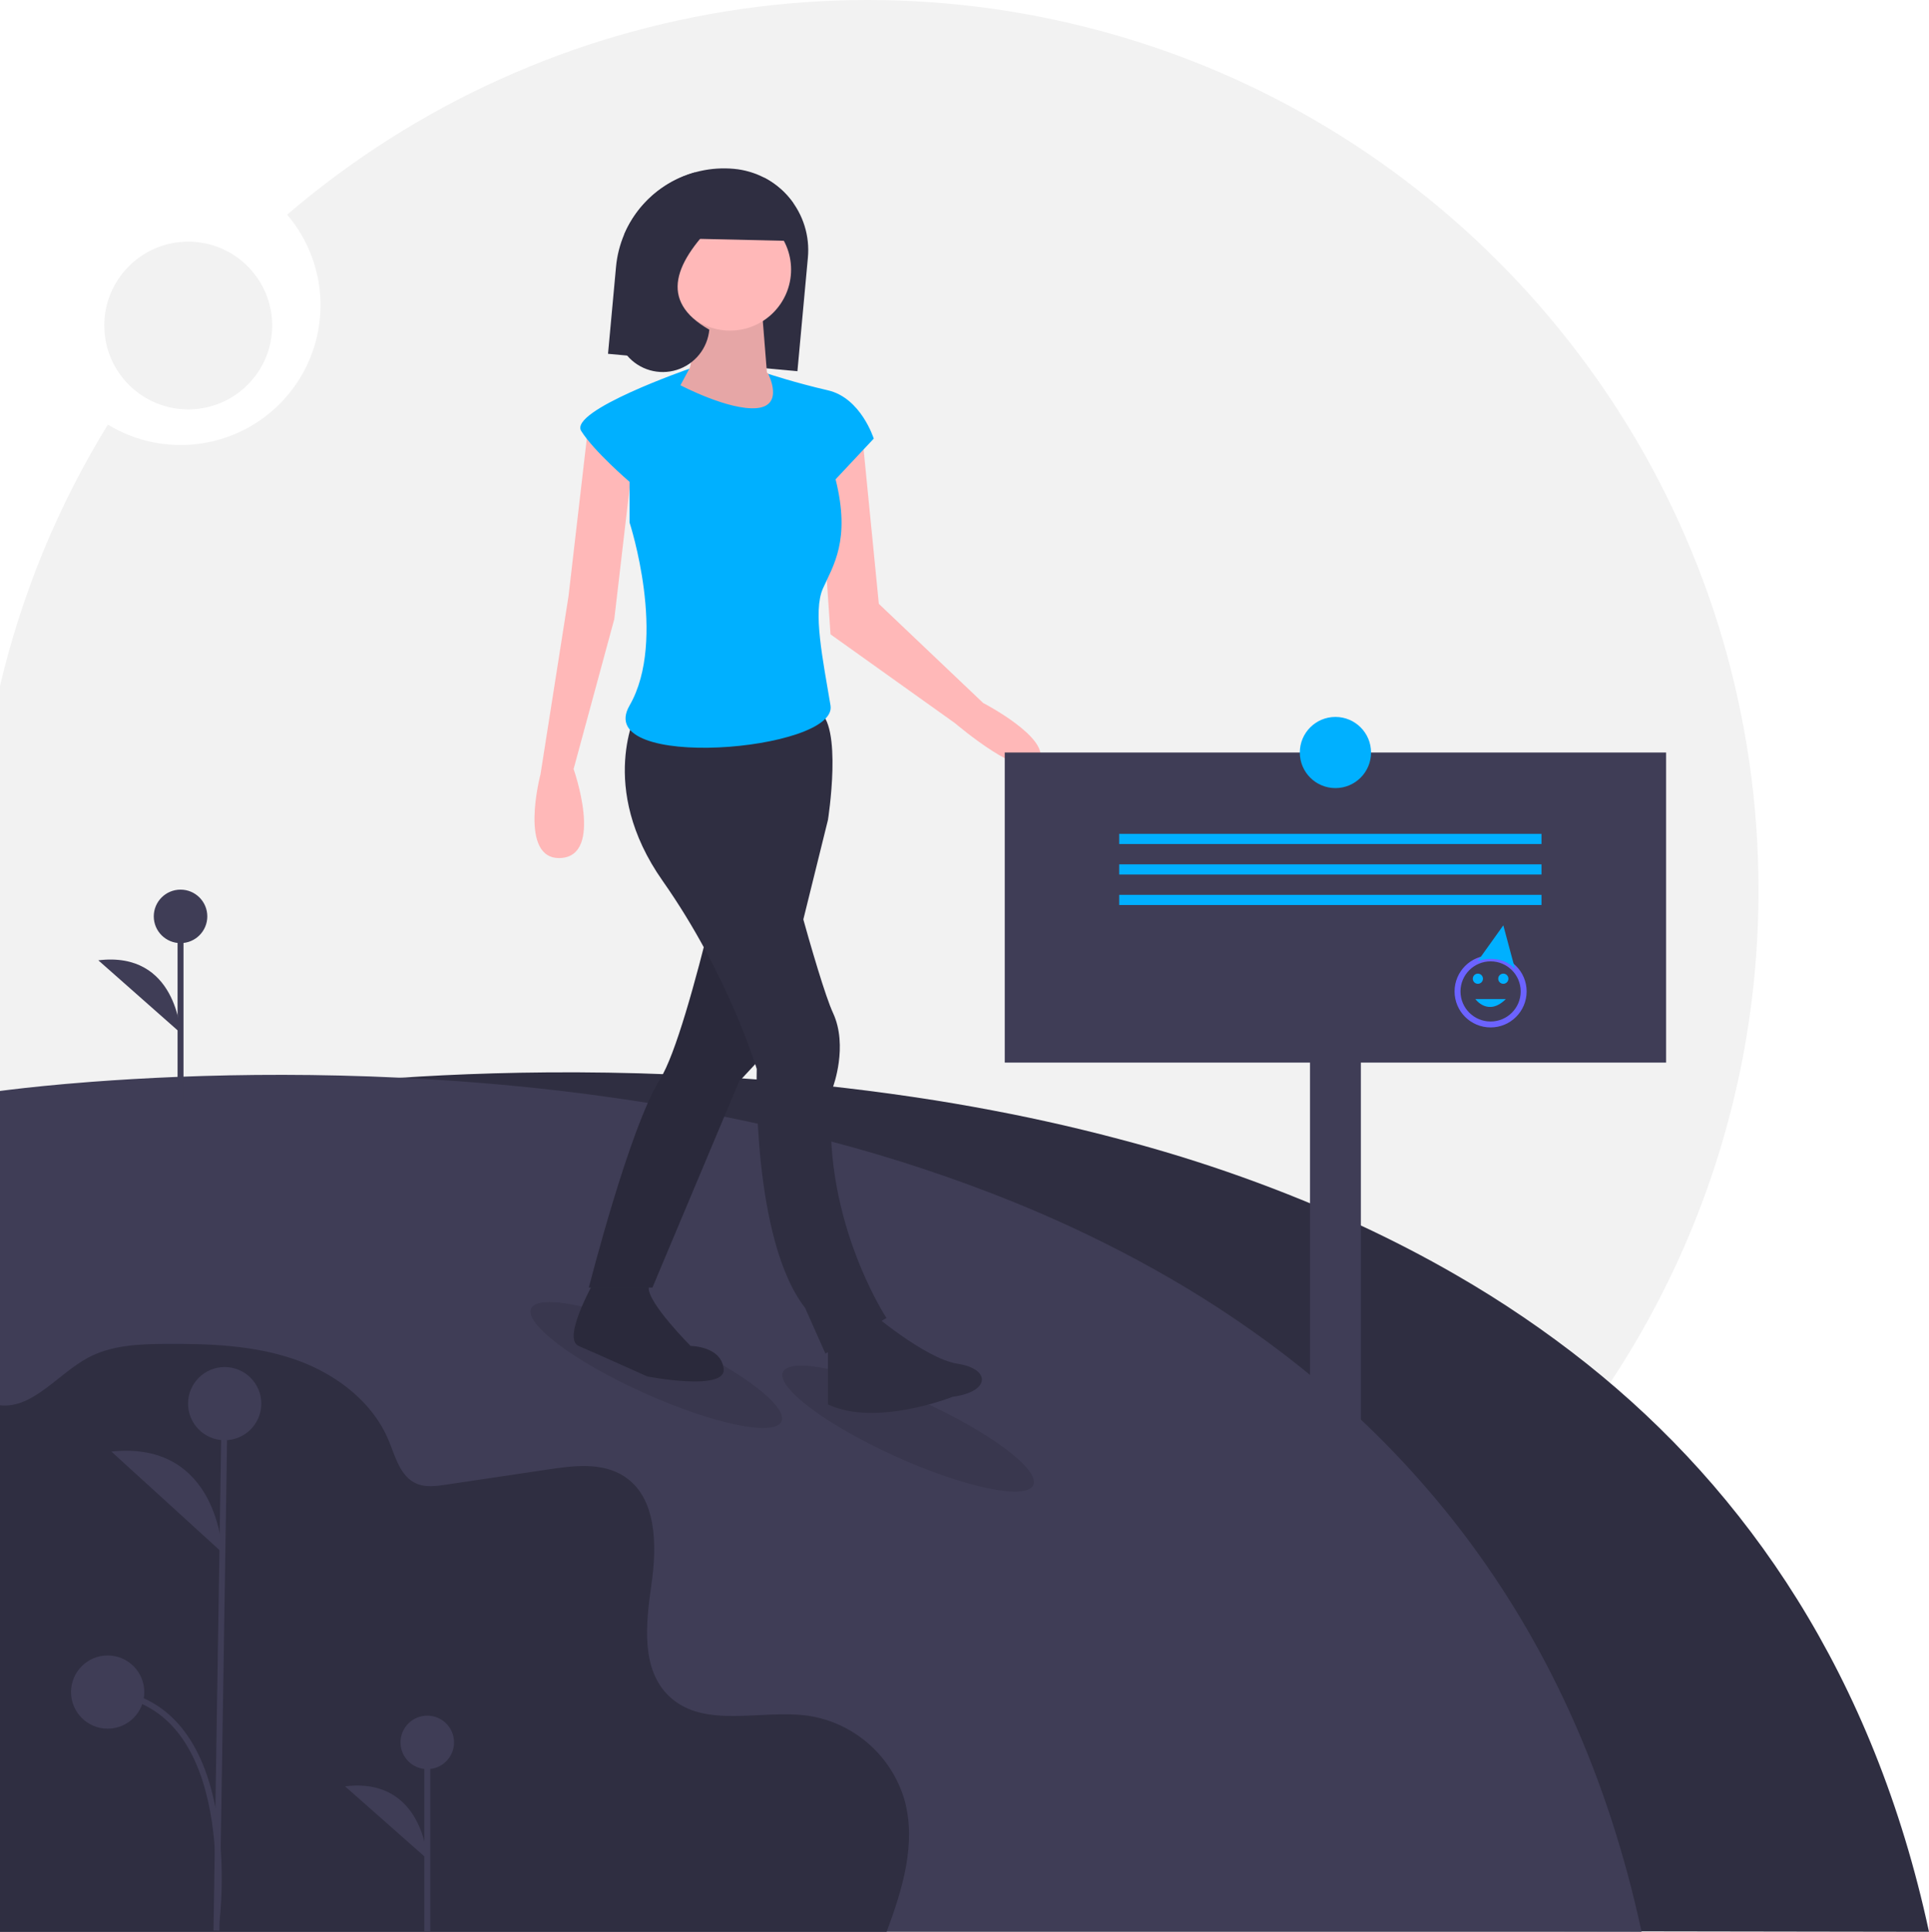 <svg width="650" height="651" viewBox="0 0 650 651" fill="none" xmlns="http://www.w3.org/2000/svg">
<g clip-path="url(#clip0_22_641)">
<path d="M592.547 300.018C592.604 377.89 562.335 452.729 508.147 508.695C453.96 564.662 380.105 597.365 302.213 599.883C298.922 599.994 295.616 600.048 292.297 600.045C220.586 600.153 151.225 574.508 96.855 527.786C89.287 521.302 82.061 514.459 75.178 507.256C60.016 491.402 46.632 473.941 35.262 455.183C19.054 428.445 7.154 399.327 6.10352e-05 368.895V231.142C7.319 200.035 19.592 170.305 36.351 143.089C45.92 148.911 57.253 151.136 68.316 149.365C79.379 147.595 89.449 141.945 96.72 133.428C103.992 124.912 107.99 114.085 107.998 102.89C108.005 91.695 104.021 80.863 96.761 72.337C140.138 35.172 193.218 11.133 249.78 3.036C306.342 -5.062 364.042 3.119 416.117 26.619C419.151 27.989 422.156 29.411 425.134 30.884C524.328 79.865 592.547 181.981 592.547 300.018Z" fill="#F2F2F2"/>
<path d="M63.427 137.959C79.049 137.959 91.712 125.305 91.712 109.696C91.712 94.086 79.049 81.432 63.427 81.432C47.806 81.432 35.142 94.086 35.142 109.696C35.142 125.305 47.806 137.959 63.427 137.959Z" fill="#F2F2F2"/>
<path d="M650 650.979L96.855 650.122V366.771C97.172 366.728 97.524 366.685 97.909 366.634C102.795 366.009 113.115 364.801 127.652 363.696C161.962 361.093 219.732 359.063 284.882 366.634C294.816 367.79 304.905 369.178 315.147 370.796C323.659 372.158 332.241 373.703 340.895 375.43C344.658 376.183 348.43 376.977 352.209 377.811C360.446 379.618 368.703 381.619 376.98 383.814C404.887 391.102 432.102 400.817 458.313 412.849C469.267 417.944 480.049 423.503 490.575 429.592C506.029 438.488 520.799 448.522 534.76 459.611C588.673 502.58 631.392 564.536 650 650.979Z" fill="#2F2E41"/>
<path d="M553.145 650.979H0V367.627C0.317 367.585 0.669 367.542 1.054 367.49C1.774 367.396 2.606 367.293 3.557 367.182C9.06 366.514 18.394 365.495 30.797 364.553C39.411 363.902 49.508 363.285 60.839 362.84C81.89 362.026 107.183 361.829 135.066 363.174C151.891 363.987 169.668 365.358 188.027 367.49C197.961 368.647 208.05 370.034 218.292 371.653C226.804 373.014 235.386 374.559 244.04 376.286C247.803 377.04 251.575 377.833 255.354 378.667C263.591 380.474 271.848 382.476 280.125 384.671C301.039 390.172 321.582 396.992 341.633 405.089C348.301 407.795 354.909 410.667 361.458 413.705C365.161 415.426 368.843 417.205 372.506 419.041C379.672 422.621 386.743 426.423 393.72 430.449C404.534 436.682 415.019 443.468 425.134 450.781C425.905 451.321 426.676 451.886 427.448 452.451C430.979 455.055 434.465 457.727 437.905 460.468C439.079 461.41 440.253 462.352 441.419 463.311C447.273 468.107 452.987 473.129 458.561 478.376C472.256 491.271 484.755 505.377 495.906 520.523C521.86 555.792 541.865 598.701 553.111 650.825C553.119 650.876 553.137 650.928 553.145 650.979Z" fill="#3F3D56"/>
<path opacity="0.1" d="M263.319 479.027C265.657 473.854 248.668 461.137 225.372 450.622C202.076 440.107 181.296 435.776 178.957 440.949C176.619 446.122 193.608 458.839 216.904 469.354C240.2 479.869 260.98 484.2 263.319 479.027Z" fill="black"/>
<path opacity="0.1" d="M348.174 500.439C350.513 495.266 333.523 482.548 310.228 472.033C286.932 461.518 266.151 457.188 263.813 462.361C261.474 467.533 278.463 480.251 301.759 490.766C325.055 501.281 345.836 505.612 348.174 500.439Z" fill="black"/>
<path d="M60.835 372.53V308.799" stroke="#3F3D56" stroke-width="2" stroke-miterlimit="10"/>
<path d="M60.835 317.811C65.816 317.811 69.854 313.776 69.854 308.799C69.854 303.822 65.816 299.787 60.835 299.787C55.853 299.787 51.815 303.822 51.815 308.799C51.815 313.776 55.853 317.811 60.835 317.811Z" fill="#3F3D56"/>
<path d="M60.835 348.077C60.835 348.077 59.546 320.386 33.132 323.605L60.835 348.077Z" fill="#3F3D56"/>
<path d="M204.879 119.226L211.328 119.818L233.273 121.837L268.7 125.093L272.228 86.815C272.563 83.217 272.185 79.588 271.115 76.136C270.045 72.684 268.304 69.477 265.993 66.698C263.681 63.919 260.843 61.623 257.642 59.941C254.441 58.26 250.939 57.225 247.338 56.897C239.635 56.182 231.904 57.929 225.258 61.886C218.613 65.842 213.395 71.805 210.358 78.914L210.353 78.926C208.86 82.426 207.922 86.137 207.575 89.926L204.879 119.226Z" fill="#2F2E41"/>
<path d="M231.852 102.416C231.852 102.416 234.423 123.827 231.852 124.684C229.281 125.54 220.709 128.966 220.709 128.966L236.138 145.239L258.423 146.095L263.566 129.822L258.423 125.54L256.709 104.129L231.852 102.416Z" fill="#FFB8B8"/>
<path opacity="0.1" d="M231.852 102.416C231.852 102.416 234.423 123.827 231.852 124.684C229.281 125.54 220.709 128.966 220.709 128.966L236.138 145.239L258.423 146.095L263.566 129.822L258.423 125.54L256.709 104.129L231.852 102.416Z" fill="black"/>
<path d="M198.424 141.813L191.567 200.909L182.139 260.861C182.139 260.861 174.425 289.981 188.996 289.124C203.567 288.268 193.281 259.148 193.281 259.148L206.995 208.617L212.995 157.229L198.424 141.813Z" fill="#FFB8B8"/>
<path d="M290.137 142.669L296.136 203.478L331.278 236.88C331.278 236.88 354.421 248.87 350.135 256.579C345.85 264.287 321.85 243.732 321.85 243.732L279.851 213.756L277.28 176.071L279.851 138.387L290.137 142.669Z" fill="#FFB8B8"/>
<path d="M200.996 430.44C200.996 430.44 188.996 450.995 194.996 453.565C200.996 456.134 218.138 463.842 218.138 463.842C218.138 463.842 244.709 468.981 243.852 461.273C242.995 453.565 232.709 453.565 232.709 453.565C232.709 453.565 218.193 439.005 218.594 433.866C218.995 428.727 200.996 430.44 200.996 430.44Z" fill="#2F2E41"/>
<path opacity="0.1" d="M200.996 430.44C200.996 430.44 188.996 450.995 194.996 453.565C200.996 456.134 218.138 463.842 218.138 463.842C218.138 463.842 244.709 468.981 243.852 461.273C242.995 453.565 232.709 453.565 232.709 453.565C232.709 453.565 218.193 439.005 218.594 433.866C218.995 428.727 200.996 430.44 200.996 430.44Z" fill="black"/>
<path d="M276.422 262.574L278.994 276.277L260.137 352.502L248.995 364.493L219.852 433.866H198.424C198.424 433.866 212.138 379.909 222.424 363.636C232.709 347.364 249.852 264.287 249.852 264.287L276.422 262.574Z" fill="#2F2E41"/>
<path opacity="0.1" d="M240.852 322.098L256.28 324.667L260.137 352.502L248.995 364.493L219.852 433.866H198.424C198.424 433.866 212.138 379.909 222.424 363.636C232.709 347.363 249.852 264.287 249.852 264.287L240.852 322.098Z" fill="black"/>
<path d="M214.71 239.449C214.71 239.449 200.996 265.143 223.281 296.832C245.566 328.521 254.994 360.21 254.994 360.21C254.994 360.21 253.28 417.593 271.28 440.718L278.137 456.134L298.708 444.144C298.708 444.144 275.565 409.029 280.708 366.206C280.708 366.206 285.851 352.502 280.708 341.368C275.565 330.234 261.851 277.134 261.851 277.134L278.994 276.277C278.994 276.277 284.137 243.732 275.565 239.449C266.994 235.167 214.71 239.449 214.71 239.449Z" fill="#2F2E41"/>
<path d="M292.708 441.574C292.708 441.574 311.565 457.847 322.707 459.56C333.85 461.273 333.85 468.981 320.993 470.694C320.993 470.694 295.279 480.971 278.994 473.263V451.852L292.708 441.574Z" fill="#2F2E41"/>
<path d="M245.995 111.408C257.356 111.408 266.566 102.206 266.566 90.853C266.566 79.501 257.356 70.298 245.995 70.298C234.634 70.298 225.424 79.501 225.424 90.853C225.424 102.206 234.634 111.408 245.995 111.408Z" fill="#FFB8B8"/>
<path d="M229.281 129.822L232.281 124.255C232.281 124.255 191.567 138.387 195.853 145.239C200.138 152.09 212.138 162.368 212.138 162.368V176.071C212.138 176.071 224.995 215.468 212.138 237.736C199.281 260.004 282.422 253.153 279.851 237.736C277.28 222.32 273.851 206.047 277.28 198.339C280.708 190.631 286.708 182.067 281.565 161.511L294.422 147.808C294.422 147.808 290.137 134.105 278.994 131.535C267.851 128.966 258.851 125.968 258.851 125.968C258.851 125.968 264.423 136.674 254.994 137.531C245.566 138.387 229.281 129.822 229.281 129.822Z" fill="#00B0FF"/>
<path d="M211.328 119.818C213.333 122.179 215.992 123.895 218.969 124.753C221.947 125.611 225.112 125.572 228.067 124.641C231.023 123.71 233.638 121.928 235.584 119.518C237.531 117.109 238.723 114.179 239.01 111.096C221.679 101.286 227.335 88.085 242.477 73.478C242.763 70.372 242.118 67.251 240.623 64.513C239.129 61.774 236.852 59.541 234.084 58.099C228.827 59.583 223.969 62.222 219.864 65.823C215.759 69.425 212.511 73.897 210.358 78.914L210.353 78.926L207.65 108.209C207.457 110.292 207.682 112.392 208.314 114.385C208.945 116.379 209.97 118.226 211.328 119.818Z" fill="#2F2E41"/>
<path d="M235.46 80.484L267.021 81.207L267.315 68.45C264.814 64.896 261.507 61.985 257.664 59.953L235.943 59.459L235.46 80.484Z" fill="#2F2E41"/>
<path d="M298.768 650.979H0V473.563C11.117 474.736 19.525 462.96 29.648 457.522C37.568 453.265 46.945 452.914 55.936 452.862C70.43 452.785 85.19 453.291 98.912 457.95C103.318 459.435 107.547 461.403 111.52 463.817C120.023 468.99 127.154 476.252 130.943 485.365C133.231 490.864 134.877 497.604 140.354 499.959C143.405 501.278 146.894 500.807 150.185 500.319C161.748 498.589 173.311 496.862 184.873 495.137C193.427 493.853 202.83 492.739 210.133 497.373C221.395 504.516 221.404 520.711 219.509 533.909C217.607 547.107 215.875 562.678 225.646 571.756C237.492 582.77 256.546 575.893 272.557 578.197C280.038 579.385 287.03 582.664 292.725 587.655C298.42 592.645 302.586 599.144 304.742 606.4C308.873 621.106 304.159 636.522 298.768 650.979Z" fill="#2F2E41"/>
<path d="M72.939 650.56L75.709 472.997" stroke="#3F3D56" stroke-width="2" stroke-miterlimit="10"/>
<path d="M75.709 485.331C82.526 485.331 88.053 479.809 88.053 472.997C88.053 466.185 82.526 460.663 75.709 460.663C68.892 460.663 63.365 466.185 63.365 472.997C63.365 479.809 68.892 485.331 75.709 485.331Z" fill="#3F3D56"/>
<path d="M74.925 523.223C74.925 523.223 73.753 485.302 37.539 489.144L74.925 523.223Z" fill="#3F3D56"/>
<path d="M72.992 647.17C72.992 647.17 82.063 574.425 36.276 570.187" stroke="#3F3D56" stroke-width="2" stroke-miterlimit="10"/>
<path d="M36.276 582.522C43.093 582.522 48.619 576.999 48.619 570.187C48.619 563.375 43.093 557.853 36.276 557.853C29.458 557.853 23.932 563.375 23.932 570.187C23.932 576.999 29.458 582.522 36.276 582.522Z" fill="#3F3D56"/>
<path d="M143.976 650.879V587.149" stroke="#3F3D56" stroke-width="2" stroke-miterlimit="10"/>
<path d="M143.976 596.161C148.957 596.161 152.995 592.126 152.995 587.149C152.995 582.172 148.957 578.137 143.976 578.137C138.994 578.137 134.956 582.172 134.956 587.149C134.956 592.126 138.994 596.161 143.976 596.161Z" fill="#3F3D56"/>
<path d="M143.976 626.427C143.976 626.427 142.687 598.736 116.273 601.955L143.976 626.427Z" fill="#3F3D56"/>
<path d="M458.561 262.146H441.419V523.366H458.561V262.146Z" fill="#3F3D56"/>
<path d="M561.416 253.581H338.564V358.069H561.416V253.581Z" fill="#3F3D56"/>
<path d="M519.417 280.988H377.135V284.414H519.417V280.988Z" fill="#00B0FF"/>
<path d="M519.417 291.265H377.135V294.691H519.417V291.265Z" fill="#00B0FF"/>
<path d="M519.417 301.543H377.135V304.969H519.417V301.543Z" fill="#00B0FF"/>
<path d="M449.99 265.571C456.617 265.571 461.99 260.203 461.99 253.581C461.99 246.959 456.617 241.591 449.99 241.591C443.363 241.591 437.99 246.959 437.99 253.581C437.99 260.203 443.363 265.571 449.99 265.571Z" fill="#00B0FF"/>
<path d="M502.275 345.222C508.429 345.222 513.417 340.237 513.417 334.088C513.417 327.939 508.429 322.954 502.275 322.954C496.121 322.954 491.132 327.939 491.132 334.088C491.132 340.237 496.121 345.222 502.275 345.222Z" stroke="#6C63FF" stroke-width="2" stroke-miterlimit="10"/>
<path d="M497.989 331.519C498.936 331.519 499.703 330.752 499.703 329.806C499.703 328.86 498.936 328.093 497.989 328.093C497.042 328.093 496.275 328.86 496.275 329.806C496.275 330.752 497.042 331.519 497.989 331.519Z" fill="#00B0FF"/>
<path d="M506.56 331.519C507.507 331.519 508.275 330.752 508.275 329.806C508.275 328.86 507.507 328.093 506.56 328.093C505.614 328.093 504.846 328.86 504.846 329.806C504.846 330.752 505.614 331.519 506.56 331.519Z" fill="#00B0FF"/>
<path d="M497.132 336.658C497.132 336.658 501.418 342.653 507.417 336.658H497.132Z" fill="#00B0FF"/>
<path d="M497.989 323.809L506.56 311.82L510.524 326.609C510.524 326.609 506.56 321.238 497.989 323.809Z" fill="#00B0FF"/>
</g>
<defs>
<clipPath id="clip0_22_641">
<rect width="650" height="650.979" fill="white"/>
</clipPath>
</defs>
</svg>
